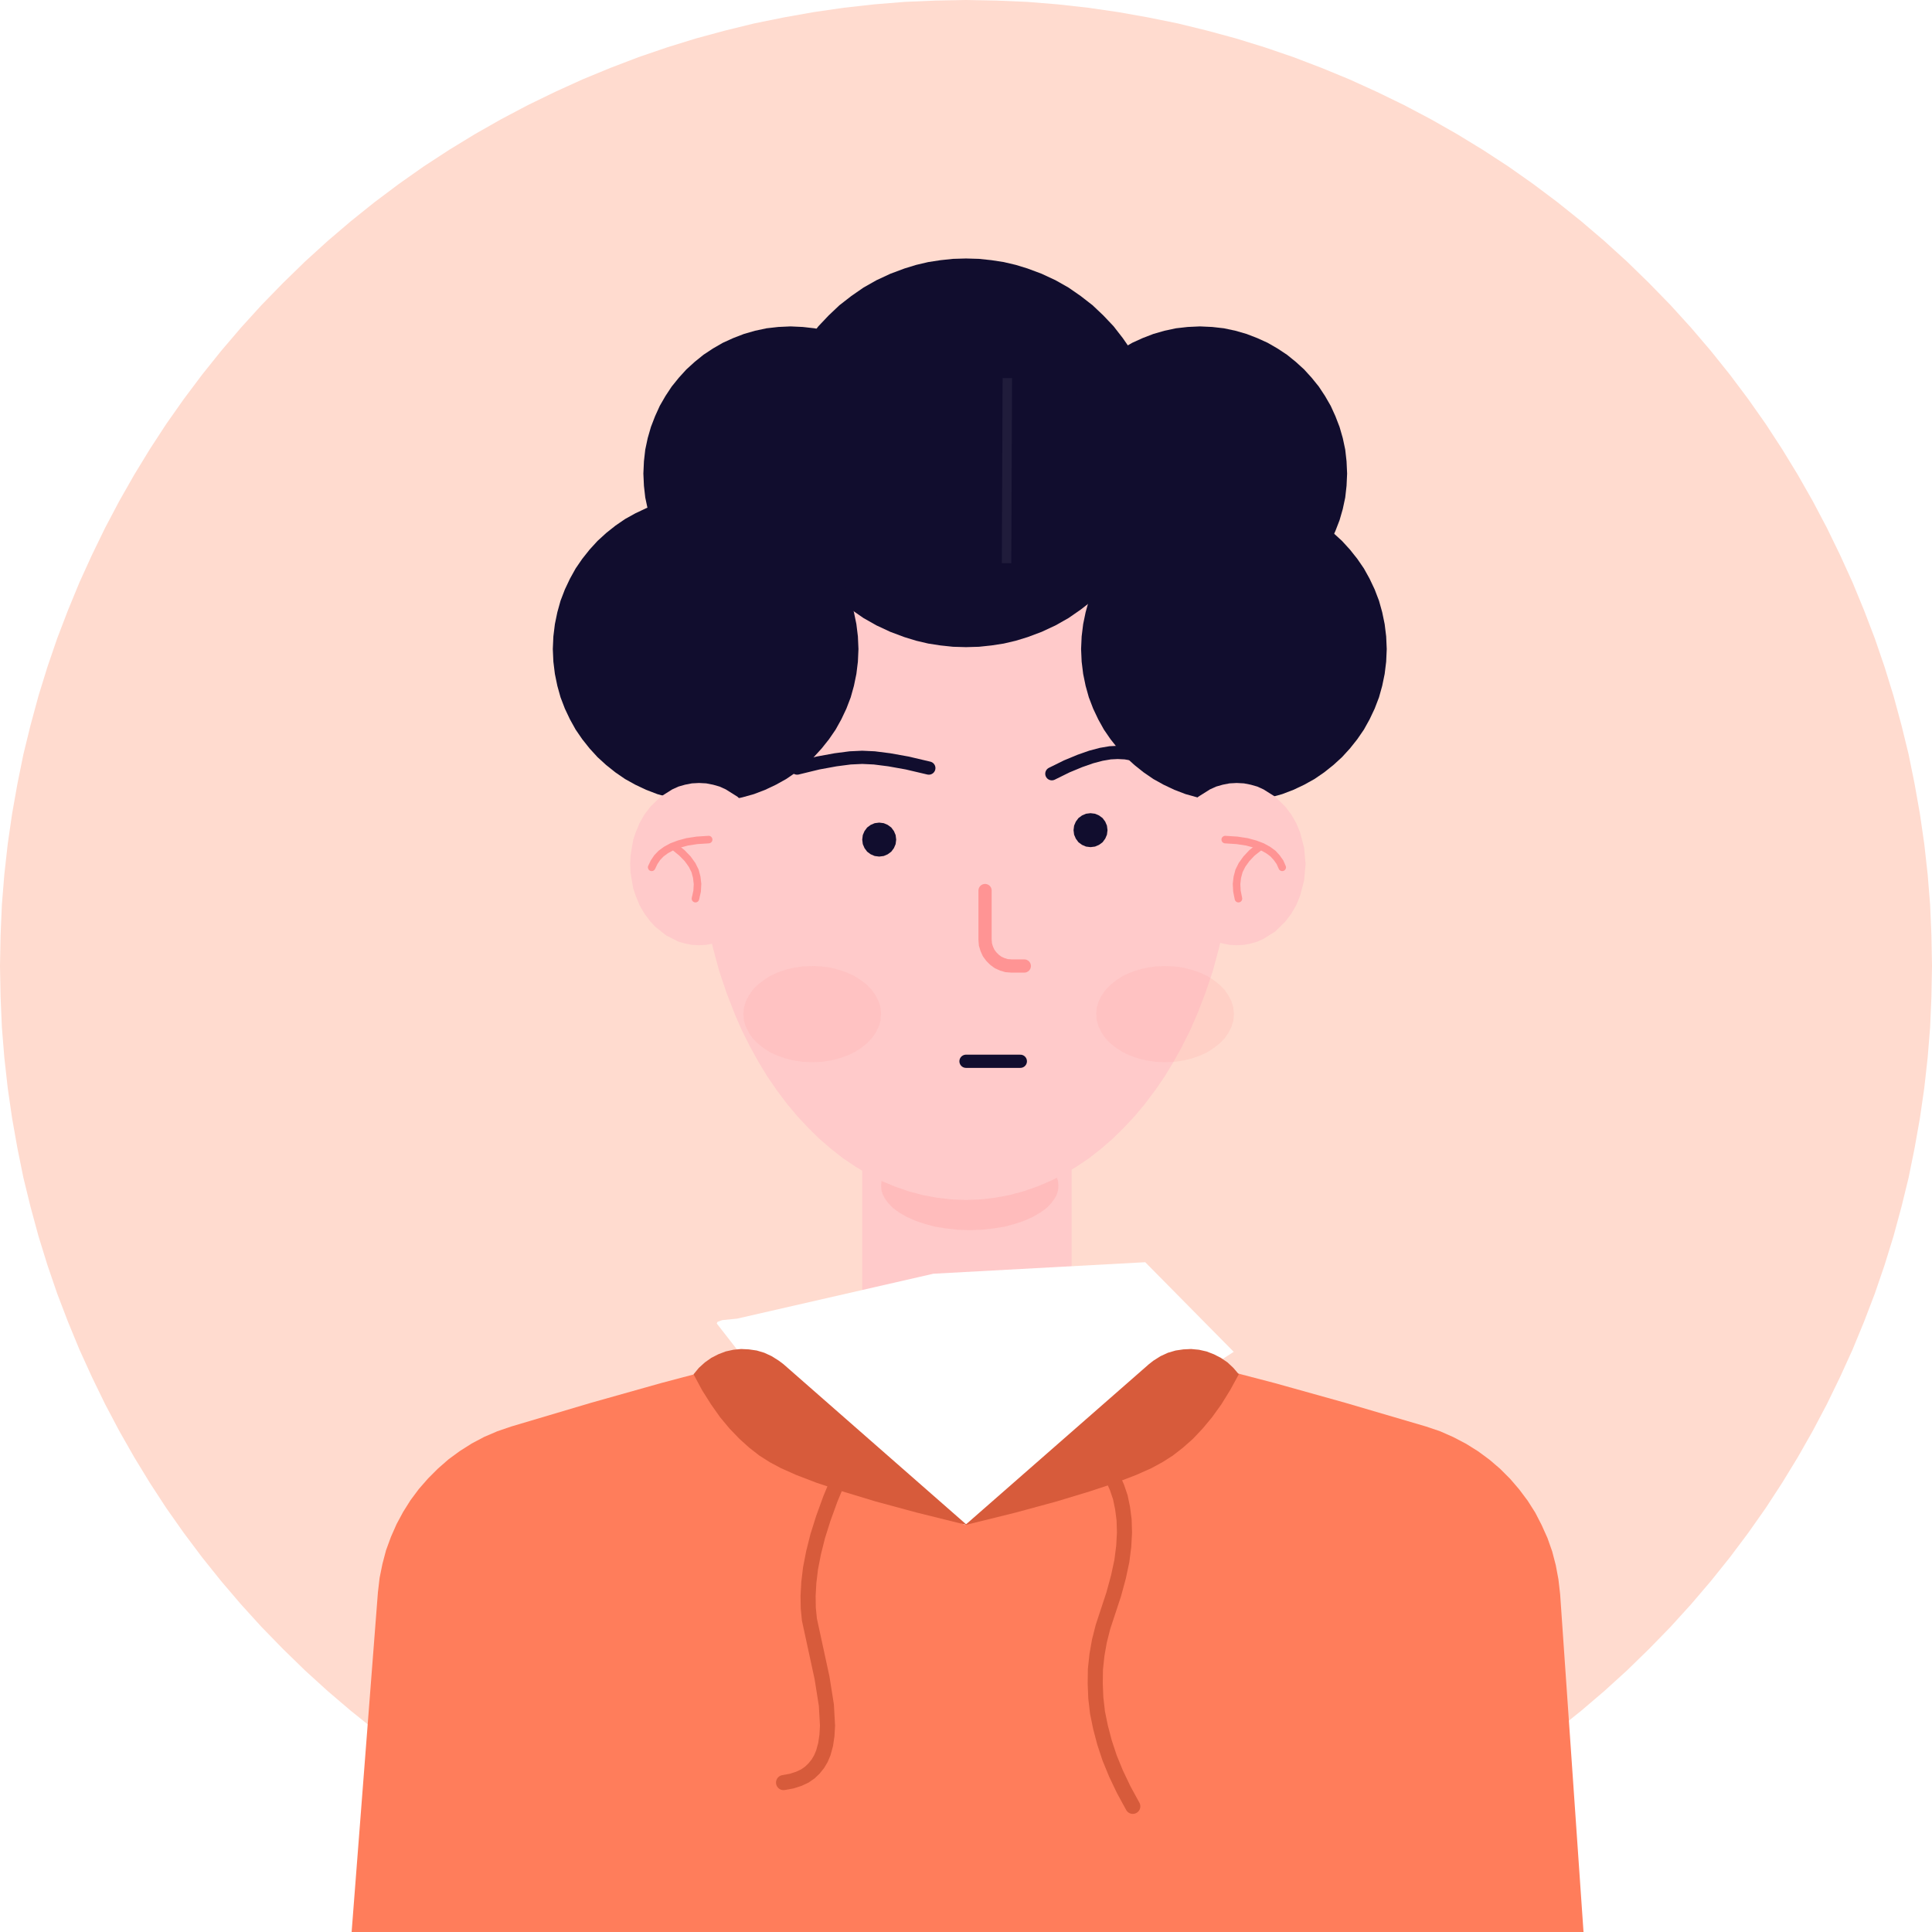 <?xml version="1.0" standalone="no"?><!DOCTYPE svg PUBLIC "-//W3C//DTD SVG 1.1//EN" "http://www.w3.org/Graphics/SVG/1.1/DTD/svg11.dtd"><svg height="1024" node-id="1" sillyvg="true" template-height="1024" template-width="1024" version="1.1" viewBox="0 0 1024 1024" width="1024" xmlns="http://www.w3.org/2000/svg" xmlns:xlink="http://www.w3.org/1999/xlink"><defs node-id="58"><mask height="159.6" id="mask-2" maskUnits="userSpaceOnUse" node-id="12" width="133.2" x="1816.9" y="2445.7"><path d="M 2395.00 2366.00 L 2394.70 2382.30 L 2394.00 2398.50 L 2392.70 2414.60 L 2390.90 2430.70 L 2388.60 2446.60 L 2385.80 2462.40 L 2382.60 2478.20 L 2378.80 2493.70 L 2374.60 2509.20 L 2369.90 2524.40 L 2364.70 2539.60 L 2359.00 2554.50 L 2352.90 2569.30 L 2346.30 2583.80 L 2339.30 2598.20 L 2331.80 2612.40 L 2323.90 2626.30 L 2315.60 2639.90 L 2306.80 2653.40 L 2297.50 2666.60 L 2287.90 2679.40 L 2277.80 2692.00 L 2267.30 2704.30 L 2256.40 2716.30 L 2245.00 2728.00 L 2233.30 2739.40 L 2221.30 2750.30 L 2209.00 2760.80 L 2196.40 2770.90 L 2183.60 2780.50 L 2170.40 2789.80 L 2156.90 2798.60 L 2143.30 2806.90 L 2129.40 2814.80 L 2115.20 2822.30 L 2100.80 2829.30 L 2086.30 2835.90 L 2071.50 2842.00 L 2056.60 2847.70 L 2041.40 2852.90 L 2026.20 2857.60 L 2010.70 2861.80 L 1995.20 2865.60 L 1979.40 2868.80 L 1963.60 2871.60 L 1947.70 2873.90 L 1931.60 2875.70 L 1915.50 2877.00 L 1899.30 2877.70 L 1883.00 2878.00 L 1866.70 2877.70 L 1850.50 2877.00 L 1834.40 2875.70 L 1818.30 2873.90 L 1802.40 2871.60 L 1786.60 2868.80 L 1770.80 2865.60 L 1755.30 2861.80 L 1739.80 2857.60 L 1724.60 2852.90 L 1709.40 2847.70 L 1694.50 2842.00 L 1679.70 2835.90 L 1665.20 2829.30 L 1650.80 2822.30 L 1636.60 2814.80 L 1622.70 2806.90 L 1609.10 2798.60 L 1595.60 2789.80 L 1582.40 2780.50 L 1569.60 2770.90 L 1557.00 2760.80 L 1544.70 2750.30 L 1532.70 2739.40 L 1521.00 2728.00 L 1509.60 2716.30 L 1498.70 2704.30 L 1488.20 2692.00 L 1478.10 2679.40 L 1468.50 2666.60 L 1459.20 2653.40 L 1450.40 2639.90 L 1442.10 2626.30 L 1434.20 2612.40 L 1426.70 2598.20 L 1419.70 2583.80 L 1413.10 2569.30 L 1407.00 2554.50 L 1401.30 2539.60 L 1396.10 2524.40 L 1391.40 2509.20 L 1387.20 2493.70 L 1383.40 2478.20 L 1380.20 2462.40 L 1377.40 2446.60 L 1375.10 2430.70 L 1373.30 2414.60 L 1372.00 2398.50 L 1371.30 2382.30 L 1371.00 2366.00 L 1371.30 2349.70 L 1372.00 2333.50 L 1373.30 2317.40 L 1375.10 2301.30 L 1377.40 2285.40 L 1380.20 2269.60 L 1383.40 2253.80 L 1387.20 2238.30 L 1391.40 2222.80 L 1396.10 2207.60 L 1401.30 2192.40 L 1407.00 2177.50 L 1413.10 2162.70 L 1419.70 2148.20 L 1426.70 2133.80 L 1434.20 2119.60 L 1442.10 2105.70 L 1450.40 2092.10 L 1459.20 2078.60 L 1468.50 2065.40 L 1478.10 2052.60 L 1488.20 2040.00 L 1498.70 2027.70 L 1509.60 2015.70 L 1521.00 2004.00 L 1532.70 1992.60 L 1544.70 1981.70 L 1557.00 1971.20 L 1569.60 1961.10 L 1582.40 1951.50 L 1595.60 1942.20 L 1609.10 1933.40 L 1622.70 1925.10 L 1636.60 1917.20 L 1650.80 1909.70 L 1665.20 1902.70 L 1679.70 1896.10 L 1694.50 1890.00 L 1709.40 1884.30 L 1724.60 1879.10 L 1739.80 1874.40 L 1755.30 1870.20 L 1770.80 1866.40 L 1786.60 1863.20 L 1802.40 1860.40 L 1818.30 1858.10 L 1834.40 1856.30 L 1850.50 1855.00 L 1866.70 1854.30 L 1883.00 1854.00 L 1899.30 1854.30 L 1915.50 1855.00 L 1931.60 1856.30 L 1947.70 1858.10 L 1963.60 1860.40 L 1979.40 1863.20 L 1995.20 1866.40 L 2010.70 1870.20 L 2026.20 1874.40 L 2041.40 1879.10 L 2056.60 1884.30 L 2071.50 1890.00 L 2086.30 1896.10 L 2100.80 1902.70 L 2115.20 1909.70 L 2129.40 1917.20 L 2143.30 1925.10 L 2156.90 1933.40 L 2170.40 1942.20 L 2183.60 1951.50 L 2196.40 1961.10 L 2209.00 1971.20 L 2221.30 1981.70 L 2233.30 1992.60 L 2245.00 2004.00 L 2256.40 2015.70 L 2267.30 2027.70 L 2277.80 2040.00 L 2287.90 2052.60 L 2297.50 2065.40 L 2306.80 2078.60 L 2315.60 2092.10 L 2323.90 2105.70 L 2331.80 2119.60 L 2339.30 2133.80 L 2346.30 2148.20 L 2352.90 2162.70 L 2359.00 2177.50 L 2364.70 2192.40 L 2369.90 2207.60 L 2374.60 2222.80 L 2378.80 2238.30 L 2382.60 2253.80 L 2385.80 2269.60 L 2388.60 2285.40 L 2390.90 2301.30 L 2392.70 2317.40 L 2394.00 2333.50 L 2394.70 2349.70 L 2395.00 2366.00 Z" fill="#ffffff" fill-rule="evenodd" node-id="63" stroke="none" target-height="1024" target-width="1024" target-x="1371" target-y="1854"></path></mask><mask height="56.4" id="mask-4" maskUnits="userSpaceOnUse" node-id="17" width="112.8" x="0.6" y="-17.7"><path d="M 0.00 0.00 L 111.00 0.00 L 111.00 120.00 L 0.00 120.00 Z" fill="#ffffff" fill-rule="evenodd" node-id="70" stroke="none" target-height="120" target-width="111" target-x="0" target-y="0"></path></mask><mask height="462.74" id="mask1" maskUnits="userSpaceOnUse" node-id="74" width="788.458" x="670.295" y="2754.602"><path d="M 1576.00 2636.20 L 1575.70 2652.50 L 1575.00 2668.70 L 1573.70 2684.90 L 1571.90 2700.90 L 1569.60 2716.80 L 1566.80 2732.70 L 1563.60 2748.40 L 1559.80 2763.90 L 1555.60 2779.40 L 1550.90 2794.70 L 1545.70 2809.80 L 1540.00 2824.70 L 1533.90 2839.50 L 1527.30 2854.10 L 1520.30 2868.40 L 1512.80 2882.60 L 1504.90 2896.50 L 1496.60 2910.10 L 1487.80 2923.60 L 1478.50 2936.80 L 1468.90 2949.60 L 1458.80 2962.20 L 1448.30 2974.50 L 1437.40 2986.50 L 1426.00 2998.20 L 1414.30 3009.60 L 1402.30 3020.50 L 1390.00 3031.00 L 1377.40 3041.10 L 1364.60 3050.70 L 1351.40 3060.00 L 1337.90 3068.80 L 1324.30 3077.10 L 1310.40 3085.00 L 1296.20 3092.50 L 1281.80 3099.60 L 1267.30 3106.10 L 1252.50 3112.20 L 1237.60 3117.90 L 1222.40 3123.10 L 1207.20 3127.80 L 1191.70 3132.00 L 1176.20 3135.80 L 1160.40 3139.00 L 1144.60 3141.80 L 1128.70 3144.10 L 1112.60 3145.90 L 1096.50 3147.20 L 1080.30 3147.90 L 1064.00 3148.20 L 1047.70 3147.90 L 1031.50 3147.20 L 1015.40 3145.90 L 999.30 3144.10 L 983.40 3141.80 L 967.60 3139.00 L 951.80 3135.80 L 936.30 3132.00 L 920.80 3127.80 L 905.60 3123.10 L 890.40 3117.90 L 875.50 3112.20 L 860.70 3106.10 L 846.20 3099.60 L 831.80 3092.50 L 817.60 3085.00 L 803.70 3077.10 L 790.10 3068.80 L 776.60 3060.00 L 763.40 3050.70 L 750.60 3041.10 L 738.00 3031.00 L 725.70 3020.50 L 713.70 3009.60 L 702.00 2998.20 L 690.60 2986.50 L 679.70 2974.50 L 669.20 2962.20 L 659.10 2949.60 L 649.50 2936.80 L 640.20 2923.60 L 631.40 2910.10 L 623.10 2896.50 L 615.20 2882.60 L 607.70 2868.40 L 600.70 2854.10 L 594.10 2839.50 L 588.00 2824.70 L 582.30 2809.80 L 577.10 2794.70 L 572.40 2779.40 L 568.20 2763.90 L 564.40 2748.40 L 561.20 2732.70 L 558.40 2716.80 L 556.10 2700.90 L 554.30 2684.90 L 553.00 2668.70 L 552.30 2652.50 L 552.00 2636.20 L 552.30 2619.90 L 553.00 2603.70 L 554.30 2587.60 L 556.10 2571.60 L 558.40 2555.60 L 561.20 2539.80 L 564.40 2524.00 L 568.20 2508.50 L 572.40 2493.10 L 577.10 2477.80 L 582.30 2462.60 L 588.00 2447.70 L 594.10 2432.90 L 600.70 2418.40 L 607.70 2404.00 L 615.20 2389.80 L 623.10 2375.90 L 631.40 2362.30 L 640.20 2348.90 L 649.50 2335.70 L 659.10 2322.80 L 669.20 2310.20 L 679.70 2297.90 L 690.60 2285.90 L 702.00 2274.20 L 713.70 2262.80 L 725.70 2251.90 L 738.00 2241.40 L 750.60 2231.30 L 763.40 2221.70 L 776.60 2212.50 L 790.10 2203.70 L 803.70 2195.30 L 817.60 2187.40 L 831.80 2179.90 L 846.20 2172.90 L 860.70 2166.30 L 875.50 2160.20 L 890.40 2154.50 L 905.60 2149.30 L 920.80 2144.60 L 936.30 2140.40 L 951.80 2136.60 L 967.60 2133.40 L 983.40 2130.60 L 999.30 2128.30 L 1015.40 2126.50 L 1031.50 2125.20 L 1047.70 2124.50 L 1064.00 2124.20 L 1080.30 2124.50 L 1096.50 2125.20 L 1112.60 2126.50 L 1128.70 2128.30 L 1144.60 2130.60 L 1160.40 2133.40 L 1176.20 2136.60 L 1191.70 2140.40 L 1207.20 2144.60 L 1222.40 2149.30 L 1237.60 2154.50 L 1252.50 2160.20 L 1267.30 2166.30 L 1281.80 2172.90 L 1296.20 2179.90 L 1310.40 2187.40 L 1324.30 2195.30 L 1337.90 2203.70 L 1351.40 2212.50 L 1364.60 2221.70 L 1377.40 2231.30 L 1390.00 2241.40 L 1402.30 2251.90 L 1414.30 2262.80 L 1426.00 2274.20 L 1437.40 2285.90 L 1448.30 2297.90 L 1458.80 2310.20 L 1468.90 2322.80 L 1478.50 2335.70 L 1487.80 2348.90 L 1496.60 2362.30 L 1504.90 2375.90 L 1512.80 2389.80 L 1520.30 2404.00 L 1527.30 2418.40 L 1533.90 2432.90 L 1540.00 2447.70 L 1545.70 2462.60 L 1550.90 2477.80 L 1555.60 2493.10 L 1559.80 2508.50 L 1563.60 2524.00 L 1566.80 2539.80 L 1569.60 2555.60 L 1571.90 2571.60 L 1573.70 2587.60 L 1575.00 2603.70 L 1575.70 2619.90 L 1576.00 2636.20 Z" fill="#ffffff" fill-rule="evenodd" node-id="78" stroke="none" target-height="1024" target-width="1024" target-x="552" target-y="2124.2"></path></mask><mask height="167.248" id="mask-6" maskUnits="userSpaceOnUse" node-id="23" width="328.768" x="168.518" y="-53.051"><path d="M 328.50 18.90 L 336.50 18.60 L 344.00 17.80 L 351.20 16.50 L 358.20 14.70 L 364.50 12.50 L 370.20 9.90 L 374.40 7.70 L 378.10 5.20 L 384.10 0.00 L 405.20 4.10 L 429.90 9.50 L 458.40 16.40 L 491.40 25.00 L 529.00 35.40 L 571.90 48.00 L 579.30 50.60 L 586.30 53.60 L 593.00 57.10 L 599.40 61.10 L 605.50 65.60 L 611.10 70.40 L 616.40 75.70 L 621.20 81.40 L 625.70 87.40 L 629.70 93.60 L 633.10 100.20 L 636.20 107.10 L 638.70 114.20 L 640.60 121.60 L 642.00 129.10 L 642.90 136.90 L 657.00 340.50 L 0.00 346.50 L 16.30 136.00 L 17.20 128.30 L 18.70 120.80 L 20.60 113.60 L 23.20 106.60 L 26.20 99.70 L 29.70 93.20 L 33.60 87.00 L 38.00 81.10 L 42.90 75.50 L 48.10 70.30 L 53.70 65.50 L 59.70 61.00 L 66.00 57.10 L 72.60 53.60 L 79.60 50.60 L 86.90 48.00 L 129.30 35.40 L 166.60 24.90 L 199.10 16.30 L 227.40 9.40 L 251.90 4.10 L 272.80 0.00 L 278.90 5.20 L 282.60 7.60 L 286.70 9.90 L 292.50 12.50 L 298.80 14.70 L 305.80 16.50 L 312.90 17.80 L 320.50 18.60 L 328.50 18.90 Z" fill="#ffffff" fill-rule="evenodd" node-id="85" stroke="none" target-height="346.5" target-width="657" target-x="0" target-y="0"></path></mask><mask height="61.2" id="mask-8" maskUnits="userSpaceOnUse" node-id="28" width="87.6" x="573.7" y="506.9"><path d="M 654.00 437.00 L 653.80 448.10 L 653.10 458.90 L 652.10 469.50 L 650.70 479.80 L 648.90 489.90 L 646.10 502.50 L 642.80 514.70 L 638.90 526.30 L 634.60 537.40 L 630.70 546.30 L 626.50 554.70 L 622.00 562.80 L 617.40 570.40 L 612.40 577.70 L 607.00 584.90 L 601.50 591.50 L 595.70 597.70 L 589.80 603.50 L 583.70 608.80 L 577.20 613.90 L 570.50 618.40 L 563.80 622.40 L 556.80 625.90 L 549.70 628.90 L 542.50 631.40 L 535.00 633.40 L 527.50 634.80 L 519.80 635.70 L 512.00 636.00 L 504.20 635.70 L 496.50 634.80 L 489.00 633.40 L 481.50 631.40 L 474.30 628.90 L 467.20 625.90 L 460.20 622.40 L 453.50 618.40 L 446.80 613.90 L 440.30 608.80 L 434.20 603.50 L 428.30 597.70 L 422.50 591.50 L 417.00 584.90 L 411.60 577.70 L 406.60 570.40 L 402.00 562.80 L 397.50 554.70 L 393.30 546.30 L 389.40 537.40 L 385.10 526.30 L 381.20 514.70 L 377.90 502.50 L 375.10 489.90 L 373.30 479.80 L 371.90 469.50 L 370.90 458.90 L 370.20 448.10 L 370.00 437.00 L 370.20 425.90 L 370.90 415.10 L 371.90 404.50 L 373.30 394.20 L 375.10 384.10 L 377.90 371.50 L 381.20 359.30 L 385.10 347.70 L 389.40 336.60 L 393.30 327.70 L 397.50 319.30 L 402.00 311.20 L 406.60 303.60 L 411.60 296.30 L 417.00 289.10 L 422.50 282.50 L 428.30 276.30 L 434.20 270.50 L 440.30 265.20 L 446.80 260.10 L 453.50 255.60 L 460.20 251.60 L 467.20 248.10 L 474.30 245.10 L 481.50 242.60 L 489.00 240.60 L 496.50 239.20 L 504.20 238.30 L 512.00 238.00 L 519.80 238.30 L 527.50 239.20 L 535.00 240.60 L 542.50 242.60 L 549.70 245.10 L 556.80 248.10 L 563.80 251.60 L 570.50 255.60 L 577.20 260.10 L 583.70 265.20 L 589.80 270.50 L 595.70 276.30 L 601.50 282.50 L 607.00 289.10 L 612.40 296.30 L 617.40 303.60 L 622.00 311.20 L 626.50 319.30 L 630.70 327.70 L 634.60 336.60 L 638.90 347.70 L 642.80 359.30 L 646.10 371.50 L 648.90 384.10 L 650.70 394.20 L 652.10 404.50 L 653.10 415.10 L 653.80 425.90 L 654.00 437.00 Z" fill="#ffffff" fill-rule="evenodd" node-id="92" stroke="none" target-height="398" target-width="284" target-x="370" target-y="238"></path></mask></defs><path d="M 0.00 0.00 L 1024.00 0.00 L 1024.00 1024.00 L 0.00 1024.00 Z" fill="#ffffff" fill-rule="evenodd" node-id="98" stroke="none" target-height="1024" target-width="1024" target-x="0" target-y="0"></path><g node-id="142"><g node-id="150"><path d="M 512.00 1024.00 L 495.70 1023.70 L 479.50 1023.00 L 463.40 1021.70 L 447.30 1019.90 L 431.40 1017.60 L 415.60 1014.80 L 399.80 1011.60 L 384.30 1007.80 L 368.80 1003.60 L 353.60 998.90 L 338.40 993.70 L 323.50 988.00 L 308.70 981.90 L 294.20 975.30 L 279.80 968.30 L 265.60 960.80 L 251.70 952.90 L 238.10 944.60 L 224.60 935.80 L 211.40 926.50 L 198.60 916.90 L 186.00 906.80 L 173.70 896.30 L 161.70 885.40 L 150.00 874.00 L 138.60 862.30 L 127.70 850.30 L 117.20 838.00 L 107.10 825.40 L 97.50 812.60 L 88.20 799.40 L 79.40 785.90 L 71.10 772.30 L 63.20 758.40 L 55.70 744.20 L 48.70 729.80 L 42.10 715.30 L 36.00 700.50 L 30.30 685.60 L 25.10 670.40 L 20.40 655.20 L 16.20 639.70 L 12.40 624.20 L 9.20 608.40 L 6.40 592.60 L 4.10 576.70 L 2.30 560.60 L 1.00 544.50 L 0.30 528.30 L 0.00 512.00 L 0.30 495.70 L 1.00 479.50 L 2.30 463.40 L 4.10 447.30 L 6.40 431.40 L 9.20 415.60 L 12.40 399.80 L 16.20 384.30 L 20.40 368.80 L 25.10 353.60 L 30.30 338.40 L 36.00 323.50 L 42.10 308.70 L 48.70 294.20 L 55.70 279.80 L 63.20 265.60 L 71.10 251.70 L 79.40 238.10 L 88.20 224.60 L 97.50 211.40 L 107.10 198.60 L 117.20 186.00 L 127.70 173.70 L 138.60 161.70 L 150.00 150.00 L 161.70 138.60 L 173.70 127.70 L 186.00 117.20 L 198.60 107.10 L 211.40 97.50 L 224.60 88.20 L 238.10 79.40 L 251.70 71.10 L 265.60 63.20 L 279.80 55.70 L 294.20 48.70 L 308.70 42.10 L 323.50 36.00 L 338.40 30.30 L 353.60 25.10 L 368.80 20.40 L 384.30 16.20 L 399.80 12.40 L 415.60 9.20 L 431.40 6.40 L 447.30 4.10 L 463.40 2.30 L 479.50 1.00 L 495.70 0.30 L 512.00 0.00 L 528.30 0.30 L 544.50 1.00 L 560.60 2.30 L 576.70 4.10 L 592.60 6.40 L 608.40 9.20 L 624.20 12.40 L 639.70 16.20 L 655.20 20.40 L 670.40 25.10 L 685.60 30.30 L 700.50 36.00 L 715.30 42.10 L 729.80 48.70 L 744.20 55.70 L 758.40 63.20 L 772.30 71.10 L 785.90 79.40 L 799.40 88.20 L 812.60 97.50 L 825.40 107.10 L 838.00 117.20 L 850.30 127.70 L 862.30 138.60 L 874.00 150.00 L 885.40 161.70 L 896.30 173.70 L 906.80 186.00 L 916.90 198.60 L 926.50 211.40 L 935.80 224.60 L 944.60 238.10 L 952.90 251.70 L 960.80 265.60 L 968.30 279.80 L 975.30 294.20 L 981.90 308.70 L 988.00 323.50 L 993.70 338.40 L 998.90 353.60 L 1003.60 368.80 L 1007.80 384.30 L 1011.60 399.80 L 1014.80 415.60 L 1017.60 431.40 L 1019.90 447.30 L 1021.70 463.40 L 1023.00 479.50 L 1023.70 495.70 L 1024.00 512.00 L 1023.70 528.30 L 1023.00 544.50 L 1021.70 560.60 L 1019.90 576.70 L 1017.60 592.60 L 1014.80 608.40 L 1011.60 624.20 L 1007.80 639.70 L 1003.60 655.20 L 998.90 670.40 L 993.70 685.60 L 988.00 700.50 L 981.90 715.30 L 975.30 729.80 L 968.30 744.20 L 960.80 758.40 L 952.90 772.30 L 944.60 785.90 L 935.80 799.40 L 926.50 812.60 L 916.90 825.40 L 906.80 838.00 L 896.30 850.30 L 885.40 862.30 L 874.00 874.00 L 862.30 885.40 L 850.30 896.30 L 838.00 906.80 L 825.40 916.90 L 812.60 926.50 L 799.40 935.80 L 785.90 944.60 L 772.30 952.90 L 758.40 960.80 L 744.20 968.30 L 729.80 975.30 L 715.30 981.90 L 700.50 988.00 L 685.60 993.70 L 670.40 998.90 L 655.20 1003.60 L 639.70 1007.80 L 624.20 1011.60 L 608.40 1014.80 L 592.60 1017.60 L 576.70 1019.90 L 560.60 1021.70 L 544.50 1023.00 L 528.30 1023.70 L 512.00 1024.00 Z" fill="#ffdbcf" fill-rule="evenodd" group-id="1,9" node-id="103" stroke="none" target-height="1024" target-width="1024" target-x="0" target-y="0"></path></g><g node-id="151"><g node-id="155"><g node-id="157"><path d="M 457.00 618.00 L 568.00 618.00 L 568.00 738.00 L 457.00 738.00 Z" fill="#ffcaca" fill-rule="evenodd" group-id="1,10,14,16" node-id="110" stroke="none" target-height="120" target-width="111" target-x="457" target-y="618"></path></g><path d="M 561.00 628.50 L 560.80 630.90 L 560.10 633.20 L 558.90 635.40 L 557.30 637.60 L 554.70 640.30 L 551.40 642.70 L 547.20 645.10 L 542.90 647.00 L 537.90 648.70 L 532.30 650.20 L 526.60 651.10 L 520.50 651.80 L 514.00 652.00 L 507.50 651.80 L 501.40 651.10 L 495.70 650.20 L 490.10 648.70 L 485.10 647.00 L 480.80 645.10 L 476.60 642.70 L 473.30 640.30 L 470.70 637.60 L 469.10 635.40 L 467.90 633.20 L 467.20 630.90 L 467.00 628.50 L 467.20 626.10 L 467.90 623.80 L 469.10 621.60 L 470.70 619.40 L 473.30 616.70 L 476.60 614.30 L 480.80 611.90 L 485.10 610.00 L 490.10 608.30 L 495.70 606.80 L 501.40 605.90 L 507.50 605.20 L 514.00 605.00 L 520.50 605.20 L 526.60 605.90 L 532.30 606.80 L 537.90 608.30 L 542.90 610.00 L 547.20 611.90 L 551.40 614.30 L 554.70 616.70 L 557.30 619.40 L 558.90 621.60 L 560.10 623.80 L 560.80 626.10 L 561.00 628.50 Z" fill="#ffb0b0" fill-opacity="0.519" fill-rule="evenodd" group-id="1,10,14,17" id="椭圆形" node-id="20" stroke="none" target-height="47" target-width="94" target-x="467" target-y="605"></path></g></g><g node-id="152"><g node-id="156"><g node-id="159"><path d="M 512.50 727.00 L 520.50 726.70 L 528.00 725.90 L 535.20 724.60 L 542.20 722.80 L 548.50 720.60 L 554.20 718.00 L 558.40 715.70 L 562.10 713.30 L 568.10 708.10 L 589.20 712.20 L 613.90 717.60 L 642.40 724.40 L 675.40 733.00 L 713.00 743.50 L 755.90 756.10 L 763.30 758.60 L 770.30 761.70 L 777.00 765.20 L 783.40 769.20 L 789.50 773.70 L 795.10 778.50 L 800.40 783.80 L 805.20 789.40 L 809.70 795.40 L 813.70 801.70 L 817.10 808.30 L 820.20 815.20 L 822.70 822.30 L 824.60 829.60 L 826.00 837.10 L 826.90 844.90 L 841.00 1048.60 L 184.00 1054.60 L 200.30 844.00 L 201.20 836.30 L 202.70 828.90 L 204.60 821.70 L 207.20 814.60 L 210.20 807.80 L 213.70 801.30 L 217.60 795.10 L 222.00 789.20 L 226.90 783.60 L 232.10 778.40 L 237.70 773.50 L 243.70 769.10 L 250.00 765.10 L 256.60 761.60 L 263.60 758.60 L 270.90 756.10 L 313.30 743.50 L 350.60 733.00 L 383.10 724.40 L 411.40 717.50 L 435.90 712.10 L 456.80 708.10 L 462.90 713.30 L 466.60 715.70 L 470.70 718.00 L 476.50 720.60 L 482.80 722.80 L 489.80 724.60 L 496.90 725.90 L 504.50 726.70 L 512.50 727.00 Z" fill="#ff7d5b" fill-rule="evenodd" group-id="1,11,15,18" node-id="123" stroke="none" target-height="346.5" target-width="657" target-x="184" target-y="708.1"></path></g><path d="M 380.30 702.00 L 421.30 754.60 L 475.00 791.70 L 511.60 808.30 L 653.90 716.50 L 607.00 669.00 L 494.70 675.10 L 390.70 698.90 L 382.80 699.70 L 380.30 700.60 L 379.90 701.40 L 380.30 702.00 Z" fill="#ffffff" fill-rule="evenodd" group-id="1,11,15,19" id="路径-2" node-id="26" stroke="none" target-height="139.3" target-width="274" target-x="379.9" target-y="669"></path></g></g></g><g node-id="143"><g node-id="153"><path d="M 654.00 437.00 L 653.80 448.10 L 653.10 458.90 L 652.10 469.50 L 650.70 479.80 L 648.90 489.90 L 646.10 502.50 L 642.80 514.70 L 638.90 526.30 L 634.60 537.40 L 630.70 546.30 L 626.50 554.70 L 622.00 562.80 L 617.40 570.40 L 612.40 577.70 L 607.00 584.90 L 601.50 591.50 L 595.70 597.70 L 589.80 603.50 L 583.70 608.80 L 577.20 613.90 L 570.50 618.40 L 563.80 622.40 L 556.80 625.90 L 549.70 628.90 L 542.50 631.40 L 535.00 633.40 L 527.50 634.80 L 519.80 635.70 L 512.00 636.00 L 504.20 635.70 L 496.50 634.80 L 489.00 633.40 L 481.50 631.40 L 474.30 628.90 L 467.20 625.90 L 460.20 622.40 L 453.50 618.40 L 446.80 613.90 L 440.30 608.80 L 434.20 603.50 L 428.30 597.70 L 422.50 591.50 L 417.00 584.90 L 411.60 577.70 L 406.60 570.40 L 402.00 562.80 L 397.50 554.70 L 393.30 546.30 L 389.40 537.40 L 385.10 526.30 L 381.20 514.70 L 377.90 502.50 L 375.10 489.90 L 373.30 479.80 L 371.90 469.50 L 370.90 458.90 L 370.20 448.10 L 370.00 437.00 L 370.20 425.90 L 370.90 415.10 L 371.90 404.50 L 373.30 394.20 L 375.10 384.10 L 377.90 371.50 L 381.20 359.30 L 385.10 347.70 L 389.40 336.60 L 393.30 327.70 L 397.50 319.30 L 402.00 311.20 L 406.60 303.60 L 411.60 296.30 L 417.00 289.10 L 422.50 282.50 L 428.30 276.30 L 434.20 270.50 L 440.30 265.20 L 446.80 260.10 L 453.50 255.60 L 460.20 251.60 L 467.20 248.10 L 474.30 245.10 L 481.50 242.60 L 489.00 240.60 L 496.50 239.20 L 504.20 238.30 L 512.00 238.00 L 519.80 238.30 L 527.50 239.20 L 535.00 240.60 L 542.50 242.60 L 549.70 245.10 L 556.80 248.10 L 563.80 251.60 L 570.50 255.60 L 577.20 260.10 L 583.70 265.20 L 589.80 270.50 L 595.70 276.30 L 601.50 282.50 L 607.00 289.10 L 612.40 296.30 L 617.40 303.60 L 622.00 311.20 L 626.50 319.30 L 630.70 327.70 L 634.60 336.60 L 638.90 347.70 L 642.80 359.30 L 646.10 371.50 L 648.90 384.10 L 650.70 394.20 L 652.10 404.50 L 653.10 415.10 L 653.80 425.90 L 654.00 437.00 Z" fill="#ffcaca" fill-rule="evenodd" group-id="2,12" node-id="135" stroke="none" target-height="398" target-width="284" target-x="370" target-y="238"></path></g><path d="M 654.00 537.50 L 653.70 541.00 L 652.70 544.30 L 651.10 547.40 L 649.10 550.30 L 646.50 553.00 L 643.30 555.50 L 639.90 557.70 L 636.00 559.50 L 631.70 561.00 L 627.30 562.10 L 622.50 562.80 L 617.50 563.00 L 612.50 562.80 L 607.70 562.10 L 603.30 561.00 L 599.00 559.50 L 595.10 557.70 L 591.70 555.50 L 588.50 553.00 L 585.90 550.30 L 583.90 547.40 L 582.30 544.30 L 581.30 541.00 L 581.00 537.50 L 581.30 534.00 L 582.30 530.70 L 583.90 527.60 L 585.90 524.70 L 588.50 522.00 L 591.70 519.50 L 595.10 517.30 L 599.00 515.50 L 603.30 514.00 L 607.70 512.90 L 612.50 512.20 L 617.50 512.00 L 622.50 512.20 L 627.30 512.90 L 631.70 514.00 L 636.00 515.50 L 639.90 517.30 L 643.30 519.50 L 646.50 522.00 L 649.10 524.70 L 651.10 527.60 L 652.70 530.70 L 653.70 534.00 L 654.00 537.50 Z" fill="#ffaaaa" fill-opacity="0.216" fill-rule="evenodd" group-id="2,13" node-id="140" stroke="none" target-height="51" target-width="73" target-x="581" target-y="512"></path></g><path d="M 615.00 240.00 L 614.80 246.90 L 614.10 253.50 L 613.10 260.00 L 611.60 266.40 L 609.70 272.60 L 606.90 280.10 L 603.50 287.40 L 599.60 294.30 L 595.10 300.80 L 590.20 307.10 L 584.80 312.80 L 579.10 318.20 L 572.80 323.10 L 566.30 327.60 L 559.40 331.50 L 552.10 334.90 L 544.60 337.70 L 538.40 339.60 L 532.00 341.10 L 525.50 342.10 L 518.90 342.80 L 512.00 343.00 L 505.10 342.80 L 498.50 342.10 L 492.00 341.10 L 485.60 339.60 L 479.40 337.70 L 471.90 334.90 L 464.60 331.50 L 457.70 327.60 L 451.20 323.10 L 444.90 318.20 L 439.20 312.80 L 433.80 307.10 L 428.90 300.80 L 424.40 294.30 L 420.50 287.40 L 417.10 280.10 L 414.30 272.60 L 412.40 266.40 L 410.90 260.00 L 409.90 253.50 L 409.20 246.90 L 409.00 240.00 L 409.20 233.10 L 409.90 226.50 L 410.90 220.00 L 412.40 213.60 L 414.30 207.40 L 417.10 199.90 L 420.50 192.60 L 424.40 185.70 L 428.90 179.20 L 433.80 172.90 L 439.20 167.20 L 444.90 161.80 L 451.20 156.90 L 457.70 152.40 L 464.60 148.50 L 471.90 145.10 L 479.40 142.30 L 485.60 140.40 L 492.00 138.90 L 498.50 137.90 L 505.10 137.20 L 512.00 137.00 L 518.90 137.20 L 525.50 137.90 L 532.00 138.90 L 538.40 140.40 L 544.60 142.30 L 552.10 145.10 L 559.40 148.50 L 566.30 152.40 L 572.80 156.90 L 579.10 161.80 L 584.80 167.20 L 590.20 172.90 L 595.10 179.20 L 599.60 185.70 L 603.50 192.60 L 606.90 199.90 L 609.70 207.40 L 611.60 213.60 L 613.10 220.00 L 614.10 226.50 L 614.80 233.10 L 615.00 240.00 Z" fill="#110d2e" fill-rule="evenodd" id="椭圆形" node-id="32" stroke="none" target-height="206" target-width="206" target-x="409" target-y="137"></path><path d="M 497.00 251.00 L 496.70 257.50 L 496.00 263.70 L 494.70 269.80 L 493.00 275.70 L 490.80 281.40 L 488.30 286.90 L 485.30 292.10 L 482.00 297.10 L 478.20 301.80 L 474.20 306.20 L 469.80 310.20 L 465.10 314.00 L 460.10 317.30 L 454.90 320.30 L 449.40 322.80 L 443.70 325.00 L 437.80 326.70 L 431.70 328.00 L 425.50 328.70 L 419.00 329.00 L 412.50 328.70 L 406.30 328.00 L 400.20 326.70 L 394.30 325.00 L 388.60 322.80 L 383.10 320.30 L 377.90 317.30 L 372.90 314.00 L 368.20 310.20 L 363.80 306.20 L 359.80 301.80 L 356.00 297.10 L 352.70 292.10 L 349.70 286.90 L 347.20 281.40 L 345.00 275.70 L 343.30 269.80 L 342.00 263.70 L 341.30 257.50 L 341.00 251.00 L 341.30 244.50 L 342.00 238.30 L 343.30 232.20 L 345.00 226.30 L 347.20 220.60 L 349.70 215.10 L 352.70 209.90 L 356.00 204.90 L 359.80 200.20 L 363.80 195.80 L 368.20 191.80 L 372.90 188.00 L 377.90 184.70 L 383.10 181.70 L 388.60 179.20 L 394.30 177.00 L 400.20 175.30 L 406.30 174.00 L 412.50 173.30 L 419.00 173.00 L 425.50 173.30 L 431.70 174.00 L 437.80 175.30 L 443.70 177.00 L 449.40 179.20 L 454.90 181.70 L 460.10 184.70 L 465.10 188.00 L 469.80 191.80 L 474.20 195.80 L 478.20 200.20 L 482.00 204.90 L 485.30 209.90 L 488.30 215.10 L 490.80 220.60 L 493.00 226.30 L 494.70 232.20 L 496.00 238.30 L 496.70 244.50 L 497.00 251.00 Z" fill="#110d2e" fill-rule="evenodd" id="椭圆形备份-4" node-id="33" stroke="none" target-height="156" target-width="156" target-x="341" target-y="173"></path><path d="M 714.00 251.00 L 713.70 257.50 L 713.00 263.70 L 711.70 269.80 L 710.00 275.70 L 707.80 281.40 L 705.30 286.90 L 702.30 292.10 L 699.00 297.10 L 695.20 301.80 L 691.20 306.20 L 686.80 310.20 L 682.10 314.00 L 677.10 317.30 L 671.90 320.30 L 666.40 322.80 L 660.70 325.00 L 654.80 326.70 L 648.70 328.00 L 642.50 328.70 L 636.00 329.00 L 629.50 328.70 L 623.30 328.00 L 617.20 326.70 L 611.30 325.00 L 605.60 322.80 L 600.10 320.30 L 594.90 317.30 L 589.90 314.00 L 585.20 310.20 L 580.80 306.20 L 576.80 301.80 L 573.00 297.10 L 569.70 292.10 L 566.70 286.90 L 564.20 281.40 L 562.00 275.70 L 560.30 269.80 L 559.00 263.70 L 558.30 257.50 L 558.00 251.00 L 558.30 244.50 L 559.00 238.30 L 560.30 232.20 L 562.00 226.30 L 564.20 220.60 L 566.70 215.10 L 569.70 209.90 L 573.00 204.90 L 576.80 200.20 L 580.80 195.80 L 585.20 191.80 L 589.90 188.00 L 594.90 184.70 L 600.10 181.70 L 605.60 179.20 L 611.30 177.00 L 617.20 175.30 L 623.30 174.00 L 629.50 173.30 L 636.00 173.00 L 642.50 173.30 L 648.70 174.00 L 654.80 175.30 L 660.70 177.00 L 666.40 179.20 L 671.90 181.70 L 677.10 184.70 L 682.10 188.00 L 686.80 191.80 L 691.20 195.80 L 695.20 200.20 L 699.00 204.90 L 702.30 209.90 L 705.30 215.10 L 707.80 220.60 L 710.00 226.30 L 711.70 232.20 L 713.00 238.30 L 713.70 244.50 L 714.00 251.00 Z" fill="#110d2e" fill-rule="evenodd" id="椭圆形备份-5" node-id="34" stroke="none" target-height="156" target-width="156" target-x="558" target-y="173"></path><path d="M 735.00 344.00 L 734.70 350.70 L 733.90 357.20 L 732.60 363.50 L 730.90 369.60 L 728.60 375.60 L 725.90 381.30 L 722.90 386.70 L 719.40 391.80 L 715.50 396.70 L 711.30 401.30 L 706.70 405.50 L 701.80 409.40 L 696.70 412.90 L 691.30 415.90 L 685.60 418.60 L 679.60 420.90 L 673.50 422.60 L 667.20 423.90 L 660.70 424.70 L 654.00 425.00 L 647.30 424.70 L 640.80 423.90 L 634.50 422.60 L 628.40 420.90 L 622.40 418.60 L 616.70 415.90 L 611.30 412.90 L 606.20 409.40 L 601.30 405.50 L 596.70 401.30 L 592.50 396.70 L 588.60 391.80 L 585.10 386.70 L 582.10 381.30 L 579.40 375.60 L 577.10 369.60 L 575.40 363.50 L 574.10 357.20 L 573.30 350.70 L 573.00 344.00 L 573.30 337.30 L 574.10 330.80 L 575.40 324.50 L 577.10 318.40 L 579.40 312.40 L 582.10 306.70 L 585.10 301.30 L 588.60 296.20 L 592.50 291.30 L 596.70 286.70 L 601.30 282.50 L 606.20 278.60 L 611.30 275.10 L 616.70 272.10 L 622.40 269.40 L 628.40 267.10 L 634.50 265.40 L 640.80 264.10 L 647.30 263.30 L 654.00 263.00 L 660.70 263.30 L 667.20 264.10 L 673.50 265.40 L 679.60 267.10 L 685.60 269.40 L 691.30 272.10 L 696.70 275.10 L 701.80 278.60 L 706.70 282.50 L 711.30 286.70 L 715.50 291.30 L 719.40 296.20 L 722.90 301.30 L 725.90 306.70 L 728.60 312.40 L 730.90 318.40 L 732.60 324.50 L 733.90 330.80 L 734.70 337.30 L 735.00 344.00 Z" fill="#110d2e" fill-rule="evenodd" id="椭圆形备份-7" node-id="35" stroke="none" target-height="162" target-width="162" target-x="573" target-y="263"></path><path d="M 455.00 344.00 L 454.70 350.70 L 453.90 357.20 L 452.60 363.50 L 450.90 369.60 L 448.60 375.60 L 445.90 381.30 L 442.90 386.70 L 439.40 391.80 L 435.50 396.70 L 431.30 401.30 L 426.70 405.50 L 421.80 409.40 L 416.70 412.90 L 411.30 415.90 L 405.60 418.60 L 399.60 420.90 L 393.50 422.60 L 387.20 423.90 L 380.70 424.70 L 374.00 425.00 L 367.30 424.70 L 360.80 423.90 L 354.50 422.60 L 348.40 420.90 L 342.40 418.60 L 336.70 415.90 L 331.30 412.90 L 326.20 409.40 L 321.30 405.50 L 316.70 401.30 L 312.50 396.70 L 308.60 391.80 L 305.10 386.70 L 302.10 381.30 L 299.40 375.60 L 297.10 369.60 L 295.40 363.50 L 294.10 357.20 L 293.30 350.70 L 293.00 344.00 L 293.30 337.30 L 294.10 330.80 L 295.40 324.50 L 297.10 318.40 L 299.40 312.40 L 302.10 306.70 L 305.10 301.30 L 308.60 296.20 L 312.50 291.30 L 316.70 286.70 L 321.30 282.50 L 326.20 278.60 L 331.30 275.10 L 336.70 272.10 L 342.40 269.40 L 348.40 267.10 L 354.50 265.40 L 360.80 264.10 L 367.30 263.30 L 374.00 263.00 L 380.70 263.30 L 387.20 264.10 L 393.50 265.40 L 399.60 267.10 L 405.60 269.40 L 411.30 272.10 L 416.70 275.10 L 421.80 278.60 L 426.70 282.50 L 431.30 286.70 L 435.50 291.30 L 439.40 296.20 L 442.90 301.30 L 445.90 306.70 L 448.60 312.40 L 450.90 318.40 L 452.60 324.50 L 453.90 330.80 L 454.70 337.30 L 455.00 344.00 Z" fill="#110d2e" fill-rule="evenodd" id="椭圆形备份-8" node-id="36" stroke="none" target-height="162" target-width="162" target-x="293" target-y="263"></path><path d="M 407.00 458.00 L 406.20 466.70 L 404.10 474.70 L 402.00 479.80 L 399.40 484.30 L 396.30 488.40 L 390.90 493.70 L 384.70 497.60 L 381.40 499.10 L 377.90 500.10 L 374.30 500.80 L 370.50 501.00 L 366.70 500.80 L 363.10 500.10 L 359.60 499.10 L 353.10 495.80 L 347.30 491.20 L 344.70 488.40 L 341.60 484.30 L 339.00 479.80 L 336.90 474.70 L 335.60 470.80 L 334.20 462.50 L 334.00 458.00 L 334.20 453.50 L 335.60 445.20 L 336.90 441.30 L 339.00 436.20 L 341.60 431.70 L 344.70 427.60 L 350.10 422.30 L 356.30 418.40 L 359.60 416.90 L 363.10 415.90 L 366.70 415.20 L 370.50 415.00 L 374.30 415.20 L 377.90 415.90 L 381.40 416.90 L 384.70 418.40 L 390.90 422.30 L 396.30 427.60 L 399.40 431.70 L 402.00 436.20 L 404.10 441.30 L 406.20 449.30 L 407.00 458.00 Z" fill="#ffcaca" fill-rule="evenodd" id="椭圆形" node-id="37" stroke="none" target-height="86" target-width="73" target-x="334" target-y="415"></path><g node-id="144"><path d="M 375.60 445.00 L 369.40 445.40 L 364.20 446.20 L 359.80 447.40 L 356.10 448.80 L 353.00 450.50 L 350.40 452.40 L 348.30 454.60 L 346.70 457.00 L 345.40 459.70" fill="none" group-id="3" id="路径-2" node-id="39" stroke="#ff9494" stroke-linecap="round" stroke-width="4" target-height="14.7" target-width="30.2" target-x="345.4" target-y="445"></path><path d="M 357.70 449.00 L 361.50 452.10 L 364.50 455.20 L 366.80 458.40 L 368.40 461.60 L 369.30 465.00 L 369.70 468.50 L 369.50 472.30 L 368.60 476.30" fill="none" group-id="3" id="路径-19" node-id="40" stroke="#ff9494" stroke-linecap="round" stroke-width="4" target-height="27.3" target-width="12" target-x="357.7" target-y="449"></path></g><path d="M 692.00 458.00 L 691.20 466.70 L 689.10 474.70 L 687.00 479.80 L 684.40 484.30 L 681.30 488.40 L 675.90 493.70 L 669.70 497.60 L 666.40 499.10 L 662.90 500.10 L 659.30 500.80 L 655.50 501.00 L 651.70 500.80 L 648.10 500.10 L 644.60 499.10 L 638.10 495.80 L 632.30 491.20 L 629.70 488.40 L 626.60 484.30 L 624.00 479.80 L 621.90 474.70 L 620.60 470.80 L 619.20 462.50 L 619.00 458.00 L 619.20 453.50 L 620.60 445.20 L 621.90 441.30 L 624.00 436.20 L 626.60 431.70 L 629.70 427.60 L 635.10 422.30 L 641.30 418.40 L 644.60 416.90 L 648.10 415.90 L 651.70 415.20 L 655.50 415.00 L 659.30 415.20 L 662.90 415.90 L 666.40 416.90 L 669.70 418.40 L 675.90 422.30 L 681.30 427.60 L 684.40 431.70 L 687.00 436.20 L 689.10 441.30 L 691.20 449.30 L 692.00 458.00 Z" fill="#ffcaca" fill-rule="evenodd" id="椭圆形备份-3" node-id="41" stroke="none" target-height="86" target-width="73" target-x="619" target-y="415"></path><g node-id="145"><path d="M 649.40 445.00 L 655.60 445.40 L 660.90 446.20 L 665.30 447.40 L 669.00 448.80 L 672.10 450.50 L 674.70 452.40 L 676.70 454.60 L 678.40 457.00 L 679.60 459.70" fill="none" group-id="4" id="路径-2备份" node-id="43" stroke="#ff9494" stroke-linecap="round" stroke-width="4" target-height="14.7" target-width="30.2" target-x="649.4" target-y="445"></path><path d="M 667.40 449.00 L 663.50 452.10 L 660.60 455.20 L 658.30 458.40 L 656.70 461.60 L 655.80 465.00 L 655.40 468.50 L 655.60 472.30 L 656.40 476.30" fill="none" group-id="4" id="路径-19备份" node-id="44" stroke="#ff9494" stroke-linecap="round" stroke-width="4" target-height="27.3" target-width="12" target-x="655.4" target-y="449"></path></g><g node-id="146"><path d="M 533.90 200.40 L 533.50 298.50" fill="none" group-id="5" id="路径-9" node-id="45" stroke="#ffffff" stroke-linecap="butt" stroke-opacity="0.064" stroke-width="5" target-height="98.1" target-width="0.4" target-x="533.5" target-y="200.4"></path></g><path d="M 557.50 410.10 L 565.40 406.20 L 572.40 403.30 L 578.40 401.20 L 583.70 399.80 L 588.40 399.00 L 592.40 398.80 L 596.40 399.00 L 601.10 399.80 L 606.40 401.20 L 612.50 403.30 L 619.40 406.20 L 627.30 410.10" fill="none" id="路径-4" node-id="46" stroke="#110d2e" stroke-linecap="round" stroke-width="7" target-height="11.3" target-width="69.8" target-x="557.5" target-y="398.8"></path><path d="M 422.50 407.10 L 433.60 404.40 L 442.90 402.70 L 450.60 401.70 L 457.00 401.40 L 463.40 401.70 L 471.30 402.70 L 480.80 404.40 L 492.30 407.10" fill="none" id="路径-4备份" node-id="47" stroke="#110d2e" stroke-linecap="round" stroke-width="7" target-height="5.7" target-width="69.8" target-x="422.5" target-y="401.4"></path><path d="M 475.00 445.00 L 474.70 447.40 L 473.80 449.50 L 472.40 451.40 L 470.50 452.80 L 468.40 453.70 L 466.00 454.00 L 463.60 453.70 L 461.50 452.80 L 459.60 451.40 L 458.20 449.50 L 457.30 447.40 L 457.00 445.00 L 457.30 442.60 L 458.20 440.50 L 459.60 438.60 L 461.50 437.20 L 463.60 436.30 L 466.00 436.00 L 468.40 436.30 L 470.50 437.20 L 472.40 438.60 L 473.80 440.50 L 474.70 442.60 L 475.00 445.00 Z" fill="#110d2e" fill-rule="evenodd" id="椭圆形" node-id="48" stroke="none" target-height="18" target-width="18" target-x="457" target-y="436"></path><path d="M 587.00 440.00 L 586.70 442.40 L 585.80 444.50 L 584.40 446.40 L 582.50 447.80 L 580.40 448.70 L 578.00 449.00 L 575.60 448.70 L 573.50 447.80 L 571.60 446.40 L 570.20 444.50 L 569.30 442.40 L 569.00 440.00 L 569.30 437.60 L 570.20 435.50 L 571.60 433.60 L 573.50 432.20 L 575.60 431.30 L 578.00 431.00 L 580.40 431.30 L 582.50 432.20 L 584.40 433.60 L 585.80 435.50 L 586.70 437.60 L 587.00 440.00 Z" fill="#110d2e" fill-rule="evenodd" id="椭圆形备份" node-id="49" stroke="none" target-height="18" target-width="18" target-x="569" target-y="431"></path><path d="M 522.10 472.00 L 522.10 498.00 L 522.30 500.60 L 523.00 502.90 L 524.00 505.10 L 525.40 507.00 L 527.10 508.70 L 529.00 510.10 L 531.20 511.10 L 533.50 511.80 L 536.10 512.00 L 542.90 512.00" fill="none" id="路径-5" node-id="50" stroke="#ff9494" stroke-linecap="round" stroke-width="7" target-height="40" target-width="20.8" target-x="522.1" target-y="472"></path><path d="M 512.00 562.50 L 540.80 562.50" fill="none" id="路径-8" node-id="51" stroke="#110d2e" stroke-linecap="round" stroke-width="7" target-height="0" target-width="28.8" target-x="512" target-y="562.5"></path><g node-id="147"><path d="M 467.00 537.50 L 466.70 541.00 L 465.70 544.30 L 464.10 547.40 L 462.10 550.30 L 459.50 553.00 L 456.30 555.50 L 452.90 557.70 L 449.00 559.50 L 444.70 561.00 L 440.30 562.10 L 435.50 562.80 L 430.50 563.00 L 425.50 562.80 L 420.70 562.10 L 416.30 561.00 L 412.00 559.50 L 408.10 557.70 L 404.70 555.50 L 401.50 553.00 L 398.90 550.30 L 396.90 547.40 L 395.30 544.30 L 394.30 541.00 L 394.00 537.50 L 394.30 534.00 L 395.30 530.70 L 396.90 527.60 L 398.90 524.70 L 401.50 522.00 L 404.70 519.50 L 408.10 517.30 L 412.00 515.50 L 416.30 514.00 L 420.70 512.90 L 425.50 512.20 L 430.50 512.00 L 435.50 512.20 L 440.30 512.90 L 444.70 514.00 L 449.00 515.50 L 452.90 517.30 L 456.30 519.50 L 459.50 522.00 L 462.10 524.70 L 464.10 527.60 L 465.70 530.70 L 466.70 534.00 L 467.00 537.50 Z" fill="#ffaaaa" fill-opacity="0.216" fill-rule="evenodd" group-id="6" id="椭圆形" node-id="52" stroke="none" target-height="51" target-width="73" target-x="394" target-y="512"></path></g><g node-id="148"><path d="M 367.60 728.40 L 370.40 725.00 L 373.60 722.10 L 377.00 719.70 L 380.70 717.80 L 384.60 716.30 L 388.70 715.40 L 392.80 715.00 L 396.90 715.20 L 401.10 715.80 L 405.10 717.00 L 409.00 718.80 L 412.80 721.20 L 415.20 723.00 L 512.50 808.30 L 485.90 801.70 L 464.10 795.80 L 446.60 790.50 L 432.80 785.90 L 422.10 781.80 L 414.00 778.20 L 408.00 775.00 L 402.50 771.50 L 397.10 767.30 L 391.90 762.60 L 386.70 757.20 L 381.70 751.20 L 376.90 744.40 L 372.10 736.80 L 367.60 728.40 Z" fill="#d75b3b" fill-rule="evenodd" group-id="7" id="矩形" node-id="53" stroke="none" target-height="93.3" target-width="144.9" target-x="367.6" target-y="715"></path></g><g node-id="149"><path d="M 656.60 728.40 L 653.70 725.00 L 650.60 722.10 L 647.10 719.70 L 643.40 717.80 L 639.50 716.30 L 635.50 715.40 L 631.30 715.00 L 627.20 715.20 L 623.10 715.80 L 619.00 717.00 L 615.10 718.80 L 611.30 721.20 L 609.00 723.00 L 511.60 808.30 L 538.30 801.70 L 560.00 795.80 L 577.50 790.50 L 591.40 785.90 L 602.10 781.80 L 610.20 778.20 L 616.10 775.00 L 621.60 771.50 L 627.00 767.30 L 632.30 762.60 L 637.40 757.20 L 642.40 751.20 L 647.30 744.40 L 652.00 736.80 L 656.60 728.40 Z" fill="#d75b3b" fill-rule="evenodd" group-id="8" id="矩形" node-id="54" stroke="none" target-height="93.3" target-width="145" target-x="511.6" target-y="715"></path></g><path d="M 444.70 783.40 L 440.10 794.50 L 436.40 804.70 L 433.40 814.20 L 431.20 823.00 L 429.60 831.20 L 428.70 838.70 L 428.30 845.80 L 428.40 852.30 L 429.00 858.40 L 435.70 889.30 L 438.00 903.80 L 438.60 914.60 L 438.30 919.80 L 437.60 924.60 L 436.40 929.00 L 435.10 932.10 L 433.50 934.80 L 431.50 937.30 L 429.20 939.50 L 426.60 941.30 L 423.40 942.80 L 419.70 944.00 L 415.30 944.80" fill="none" id="路径-30" node-id="55" stroke="#d75b3b" stroke-linecap="round" stroke-width="8" target-height="161.4" target-width="29.4" target-x="415.3" target-y="783.4"></path><path d="M 587.00 778.50 L 589.70 783.20 L 592.00 788.30 L 593.80 793.60 L 595.00 799.40 L 595.80 805.60 L 596.00 812.30 L 595.60 819.60 L 594.60 827.40 L 592.80 835.80 L 590.30 845.00 L 584.60 862.30 L 582.70 869.80 L 581.40 877.20 L 580.60 884.70 L 580.50 892.30 L 580.80 899.90 L 581.70 907.70 L 583.30 915.50 L 585.40 923.50 L 588.10 931.70 L 591.50 940.00 L 595.60 948.60 L 600.40 957.40" fill="none" id="路径-31" node-id="56" stroke="#d75b3b" stroke-linecap="round" stroke-width="8" target-height="178.9" target-width="19.9" target-x="580.5" target-y="778.5"></path></svg>